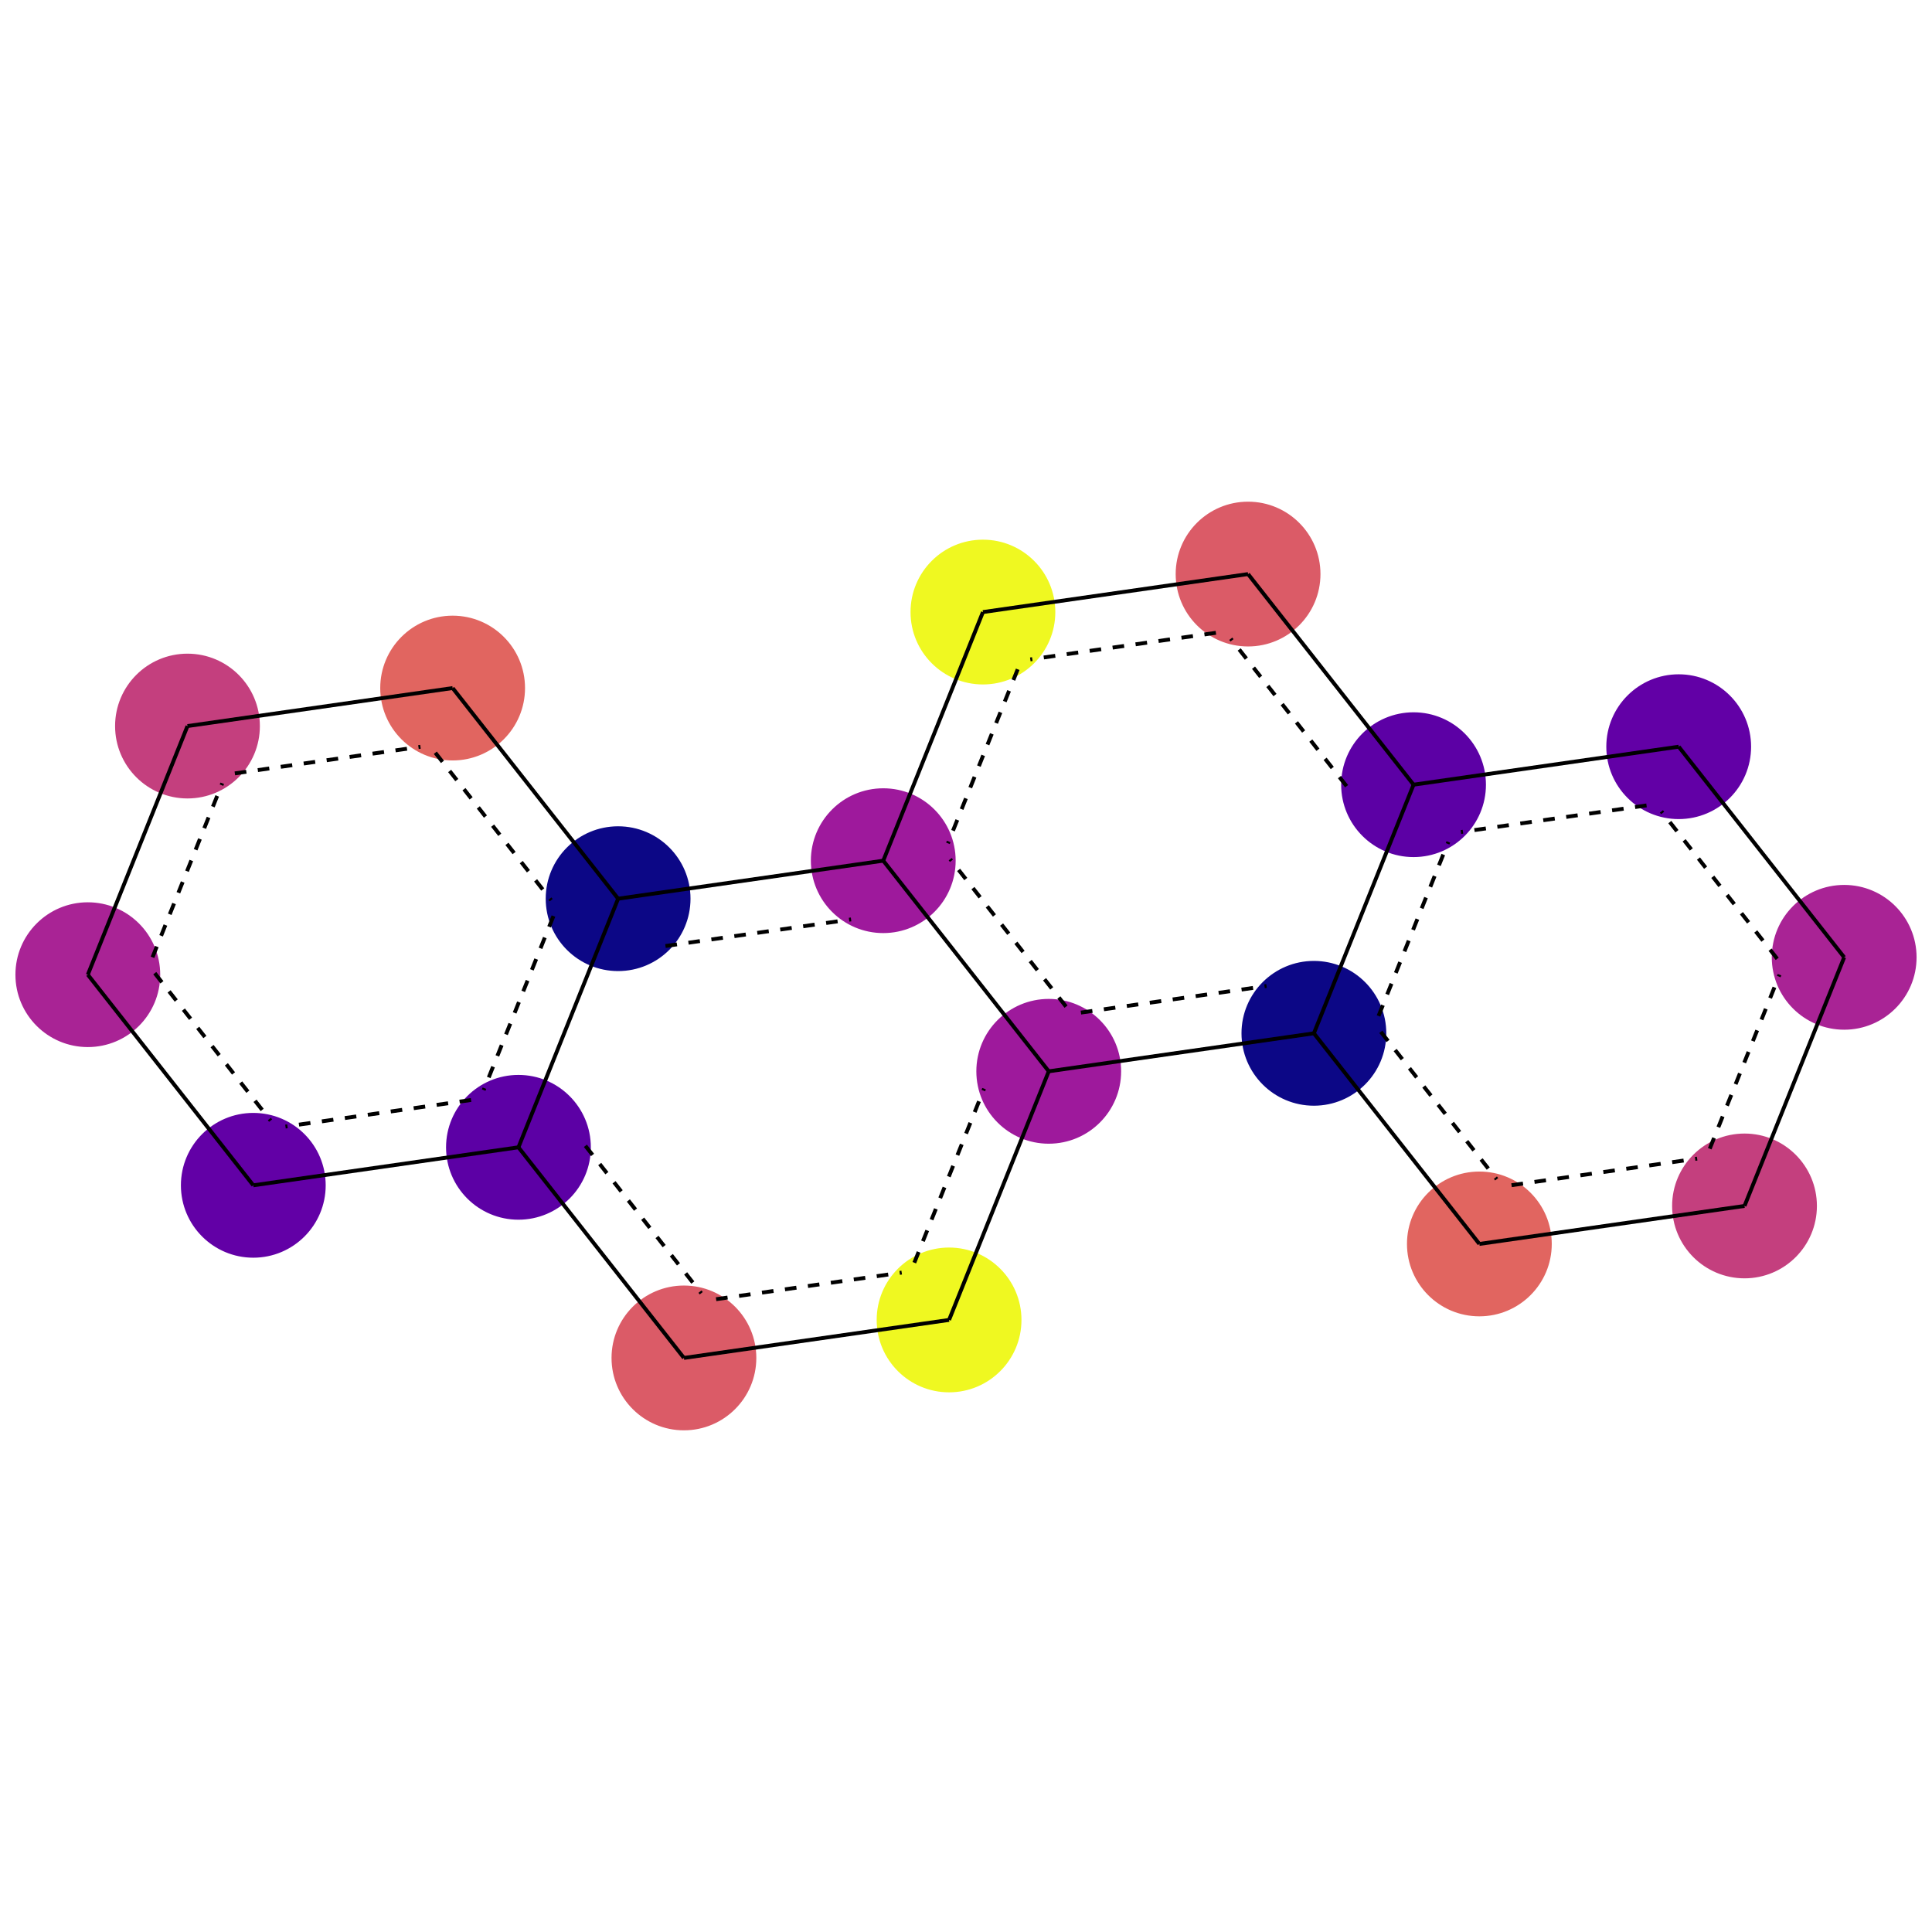 <?xml version='1.0' encoding='iso-8859-1'?>
<svg version='1.1' baseProfile='full'
              xmlns:svg='http://www.w3.org/2000/svg'
                      xmlns:rdkit='http://www.rdkit.org/xml'
                      xmlns:xlink='http://www.w3.org/1999/xlink'
                  xml:space='preserve'
width='1000px' height='1000px' >
<rect style='opacity:1.0;fill:#FFFFFF;stroke:none' width='1000' height='1000' x='0' y='0'> </rect>
<ellipse cx='45.455' cy='504.494' rx='36.971' ry='36.971' style='fill:#A92395;fill-rule:evenodd;stroke:#A92395;stroke-width:1px;stroke-linecap:butt;stroke-linejoin:miter;stroke-opacity:1' />
<ellipse cx='97.042' cy='375.807' rx='36.971' ry='36.971' style='fill:#C43F7E;fill-rule:evenodd;stroke:#C43F7E;stroke-width:1px;stroke-linecap:butt;stroke-linejoin:miter;stroke-opacity:1' />
<ellipse cx='234.281' cy='356.139' rx='36.971' ry='36.971' style='fill:#E16560;fill-rule:evenodd;stroke:#E16560;stroke-width:1px;stroke-linecap:butt;stroke-linejoin:miter;stroke-opacity:1' />
<ellipse cx='319.934' cy='465.158' rx='36.971' ry='36.971' style='fill:#0C0786;fill-rule:evenodd;stroke:#0C0786;stroke-width:1px;stroke-linecap:butt;stroke-linejoin:miter;stroke-opacity:1' />
<ellipse cx='268.347' cy='593.845' rx='36.971' ry='36.971' style='fill:#5C00A5;fill-rule:evenodd;stroke:#5C00A5;stroke-width:1px;stroke-linecap:butt;stroke-linejoin:miter;stroke-opacity:1' />
<ellipse cx='131.107' cy='613.513' rx='36.971' ry='36.971' style='fill:#6200A6;fill-rule:evenodd;stroke:#6200A6;stroke-width:1px;stroke-linecap:butt;stroke-linejoin:miter;stroke-opacity:1' />
<ellipse cx='354' cy='702.864' rx='36.971' ry='36.971' style='fill:#DB5B67;fill-rule:evenodd;stroke:#DB5B67;stroke-width:1px;stroke-linecap:butt;stroke-linejoin:miter;stroke-opacity:1' />
<ellipse cx='491.239' cy='683.197' rx='36.971' ry='36.971' style='fill:#EFF821;fill-rule:evenodd;stroke:#EFF821;stroke-width:1px;stroke-linecap:butt;stroke-linejoin:miter;stroke-opacity:1' />
<ellipse cx='542.826' cy='554.51' rx='36.971' ry='36.971' style='fill:#9E199C;fill-rule:evenodd;stroke:#9E199C;stroke-width:1px;stroke-linecap:butt;stroke-linejoin:miter;stroke-opacity:1' />
<ellipse cx='680.066' cy='534.842' rx='36.971' ry='36.971' style='fill:#0C0786;fill-rule:evenodd;stroke:#0C0786;stroke-width:1px;stroke-linecap:butt;stroke-linejoin:miter;stroke-opacity:1' />
<ellipse cx='765.719' cy='643.861' rx='36.971' ry='36.971' style='fill:#E16560;fill-rule:evenodd;stroke:#E16560;stroke-width:1px;stroke-linecap:butt;stroke-linejoin:miter;stroke-opacity:1' />
<ellipse cx='902.958' cy='624.193' rx='36.971' ry='36.971' style='fill:#C43F7E;fill-rule:evenodd;stroke:#C43F7E;stroke-width:1px;stroke-linecap:butt;stroke-linejoin:miter;stroke-opacity:1' />
<ellipse cx='954.545' cy='495.506' rx='36.971' ry='36.971' style='fill:#A92395;fill-rule:evenodd;stroke:#A92395;stroke-width:1px;stroke-linecap:butt;stroke-linejoin:miter;stroke-opacity:1' />
<ellipse cx='868.893' cy='386.487' rx='36.971' ry='36.971' style='fill:#6200A6;fill-rule:evenodd;stroke:#6200A6;stroke-width:1px;stroke-linecap:butt;stroke-linejoin:miter;stroke-opacity:1' />
<ellipse cx='731.653' cy='406.155' rx='36.971' ry='36.971' style='fill:#5C00A5;fill-rule:evenodd;stroke:#5C00A5;stroke-width:1px;stroke-linecap:butt;stroke-linejoin:miter;stroke-opacity:1' />
<ellipse cx='646' cy='297.136' rx='36.971' ry='36.971' style='fill:#DB5B67;fill-rule:evenodd;stroke:#DB5B67;stroke-width:1px;stroke-linecap:butt;stroke-linejoin:miter;stroke-opacity:1' />
<ellipse cx='508.761' cy='316.803' rx='36.971' ry='36.971' style='fill:#EFF821;fill-rule:evenodd;stroke:#EFF821;stroke-width:1px;stroke-linecap:butt;stroke-linejoin:miter;stroke-opacity:1' />
<ellipse cx='457.174' cy='445.49' rx='36.971' ry='36.971' style='fill:#9E199C;fill-rule:evenodd;stroke:#9E199C;stroke-width:1px;stroke-linecap:butt;stroke-linejoin:miter;stroke-opacity:1' />
<path d='M 45.455,504.494 97.042,375.807' style='fill:none;fill-rule:evenodd;stroke:#000000;stroke-width:2px;stroke-linecap:butt;stroke-linejoin:miter;stroke-opacity:1' />
<path d='M 78.93,495.508 115.041,405.427' style='fill:none;fill-rule:evenodd;stroke:#000000;stroke-width:2px;stroke-linecap:butt;stroke-linejoin:miter;stroke-opacity:1;stroke-dasharray:6,6' />
<path d='M 45.455,504.494 131.107,613.513' style='fill:none;fill-rule:evenodd;stroke:#000000;stroke-width:2px;stroke-linecap:butt;stroke-linejoin:miter;stroke-opacity:1' />
<path d='M 80.106,503.716 140.063,580.03' style='fill:none;fill-rule:evenodd;stroke:#000000;stroke-width:2px;stroke-linecap:butt;stroke-linejoin:miter;stroke-opacity:1;stroke-dasharray:6,6' />
<path d='M 97.042,375.807 234.281,356.139' style='fill:none;fill-rule:evenodd;stroke:#000000;stroke-width:2px;stroke-linecap:butt;stroke-linejoin:miter;stroke-opacity:1' />
<path d='M 121.561,400.305 217.629,386.537' style='fill:none;fill-rule:evenodd;stroke:#000000;stroke-width:2px;stroke-linecap:butt;stroke-linejoin:miter;stroke-opacity:1;stroke-dasharray:6,6' />
<path d='M 234.281,356.139 319.934,465.158' style='fill:none;fill-rule:evenodd;stroke:#000000;stroke-width:2px;stroke-linecap:butt;stroke-linejoin:miter;stroke-opacity:1' />
<path d='M 225.325,389.622 285.282,465.936' style='fill:none;fill-rule:evenodd;stroke:#000000;stroke-width:2px;stroke-linecap:butt;stroke-linejoin:miter;stroke-opacity:1;stroke-dasharray:6,6' />
<path d='M 319.934,465.158 268.347,593.845' style='fill:none;fill-rule:evenodd;stroke:#000000;stroke-width:2px;stroke-linecap:butt;stroke-linejoin:miter;stroke-opacity:1' />
<path d='M 286.459,474.144 250.348,564.225' style='fill:none;fill-rule:evenodd;stroke:#000000;stroke-width:2px;stroke-linecap:butt;stroke-linejoin:miter;stroke-opacity:1;stroke-dasharray:6,6' />
<path d='M 319.934,465.158 457.174,445.49' style='fill:none;fill-rule:evenodd;stroke:#000000;stroke-width:2px;stroke-linecap:butt;stroke-linejoin:miter;stroke-opacity:1' />
<path d='M 344.453,489.656 440.521,475.889' style='fill:none;fill-rule:evenodd;stroke:#000000;stroke-width:2px;stroke-linecap:butt;stroke-linejoin:miter;stroke-opacity:1;stroke-dasharray:6,6' />
<path d='M 268.347,593.845 131.107,613.513' style='fill:none;fill-rule:evenodd;stroke:#000000;stroke-width:2px;stroke-linecap:butt;stroke-linejoin:miter;stroke-opacity:1' />
<path d='M 243.827,569.347 147.76,583.115' style='fill:none;fill-rule:evenodd;stroke:#000000;stroke-width:2px;stroke-linecap:butt;stroke-linejoin:miter;stroke-opacity:1;stroke-dasharray:6,6' />
<path d='M 268.347,593.845 354,702.864' style='fill:none;fill-rule:evenodd;stroke:#000000;stroke-width:2px;stroke-linecap:butt;stroke-linejoin:miter;stroke-opacity:1' />
<path d='M 302.999,593.068 362.956,669.381' style='fill:none;fill-rule:evenodd;stroke:#000000;stroke-width:2px;stroke-linecap:butt;stroke-linejoin:miter;stroke-opacity:1;stroke-dasharray:6,6' />
<path d='M 354,702.864 491.239,683.197' style='fill:none;fill-rule:evenodd;stroke:#000000;stroke-width:2px;stroke-linecap:butt;stroke-linejoin:miter;stroke-opacity:1' />
<path d='M 370.652,672.466 466.72,658.699' style='fill:none;fill-rule:evenodd;stroke:#000000;stroke-width:2px;stroke-linecap:butt;stroke-linejoin:miter;stroke-opacity:1;stroke-dasharray:6,6' />
<path d='M 491.239,683.197 542.826,554.51' style='fill:none;fill-rule:evenodd;stroke:#000000;stroke-width:2px;stroke-linecap:butt;stroke-linejoin:miter;stroke-opacity:1' />
<path d='M 473.24,653.576 509.351,563.495' style='fill:none;fill-rule:evenodd;stroke:#000000;stroke-width:2px;stroke-linecap:butt;stroke-linejoin:miter;stroke-opacity:1;stroke-dasharray:6,6' />
<path d='M 542.826,554.51 680.066,534.842' style='fill:none;fill-rule:evenodd;stroke:#000000;stroke-width:2px;stroke-linecap:butt;stroke-linejoin:miter;stroke-opacity:1' />
<path d='M 559.479,524.111 655.547,510.344' style='fill:none;fill-rule:evenodd;stroke:#000000;stroke-width:2px;stroke-linecap:butt;stroke-linejoin:miter;stroke-opacity:1;stroke-dasharray:6,6' />
<path d='M 542.826,554.51 457.174,445.49' style='fill:none;fill-rule:evenodd;stroke:#000000;stroke-width:2px;stroke-linecap:butt;stroke-linejoin:miter;stroke-opacity:1' />
<path d='M 551.782,521.026 491.825,444.713' style='fill:none;fill-rule:evenodd;stroke:#000000;stroke-width:2px;stroke-linecap:butt;stroke-linejoin:miter;stroke-opacity:1;stroke-dasharray:6,6' />
<path d='M 680.066,534.842 765.719,643.861' style='fill:none;fill-rule:evenodd;stroke:#000000;stroke-width:2px;stroke-linecap:butt;stroke-linejoin:miter;stroke-opacity:1' />
<path d='M 714.718,534.064 774.675,610.378' style='fill:none;fill-rule:evenodd;stroke:#000000;stroke-width:2px;stroke-linecap:butt;stroke-linejoin:miter;stroke-opacity:1;stroke-dasharray:6,6' />
<path d='M 680.066,534.842 731.653,406.155' style='fill:none;fill-rule:evenodd;stroke:#000000;stroke-width:2px;stroke-linecap:butt;stroke-linejoin:miter;stroke-opacity:1' />
<path d='M 713.541,525.856 749.652,435.775' style='fill:none;fill-rule:evenodd;stroke:#000000;stroke-width:2px;stroke-linecap:butt;stroke-linejoin:miter;stroke-opacity:1;stroke-dasharray:6,6' />
<path d='M 765.719,643.861 902.958,624.193' style='fill:none;fill-rule:evenodd;stroke:#000000;stroke-width:2px;stroke-linecap:butt;stroke-linejoin:miter;stroke-opacity:1' />
<path d='M 782.371,613.463 878.439,599.695' style='fill:none;fill-rule:evenodd;stroke:#000000;stroke-width:2px;stroke-linecap:butt;stroke-linejoin:miter;stroke-opacity:1;stroke-dasharray:6,6' />
<path d='M 902.958,624.193 954.545,495.506' style='fill:none;fill-rule:evenodd;stroke:#000000;stroke-width:2px;stroke-linecap:butt;stroke-linejoin:miter;stroke-opacity:1' />
<path d='M 884.959,594.573 921.07,504.492' style='fill:none;fill-rule:evenodd;stroke:#000000;stroke-width:2px;stroke-linecap:butt;stroke-linejoin:miter;stroke-opacity:1;stroke-dasharray:6,6' />
<path d='M 954.545,495.506 868.893,386.487' style='fill:none;fill-rule:evenodd;stroke:#000000;stroke-width:2px;stroke-linecap:butt;stroke-linejoin:miter;stroke-opacity:1' />
<path d='M 919.894,496.284 859.937,419.97' style='fill:none;fill-rule:evenodd;stroke:#000000;stroke-width:2px;stroke-linecap:butt;stroke-linejoin:miter;stroke-opacity:1;stroke-dasharray:6,6' />
<path d='M 868.893,386.487 731.653,406.155' style='fill:none;fill-rule:evenodd;stroke:#000000;stroke-width:2px;stroke-linecap:butt;stroke-linejoin:miter;stroke-opacity:1' />
<path d='M 852.24,416.885 756.173,430.653' style='fill:none;fill-rule:evenodd;stroke:#000000;stroke-width:2px;stroke-linecap:butt;stroke-linejoin:miter;stroke-opacity:1;stroke-dasharray:6,6' />
<path d='M 731.653,406.155 646,297.136' style='fill:none;fill-rule:evenodd;stroke:#000000;stroke-width:2px;stroke-linecap:butt;stroke-linejoin:miter;stroke-opacity:1' />
<path d='M 697.001,406.932 637.044,330.619' style='fill:none;fill-rule:evenodd;stroke:#000000;stroke-width:2px;stroke-linecap:butt;stroke-linejoin:miter;stroke-opacity:1;stroke-dasharray:6,6' />
<path d='M 646,297.136 508.761,316.803' style='fill:none;fill-rule:evenodd;stroke:#000000;stroke-width:2px;stroke-linecap:butt;stroke-linejoin:miter;stroke-opacity:1' />
<path d='M 629.348,327.534 533.28,341.301' style='fill:none;fill-rule:evenodd;stroke:#000000;stroke-width:2px;stroke-linecap:butt;stroke-linejoin:miter;stroke-opacity:1;stroke-dasharray:6,6' />
<path d='M 508.761,316.803 457.174,445.49' style='fill:none;fill-rule:evenodd;stroke:#000000;stroke-width:2px;stroke-linecap:butt;stroke-linejoin:miter;stroke-opacity:1' />
<path d='M 526.76,346.424 490.649,436.505' style='fill:none;fill-rule:evenodd;stroke:#000000;stroke-width:2px;stroke-linecap:butt;stroke-linejoin:miter;stroke-opacity:1;stroke-dasharray:6,6' />
</svg>
